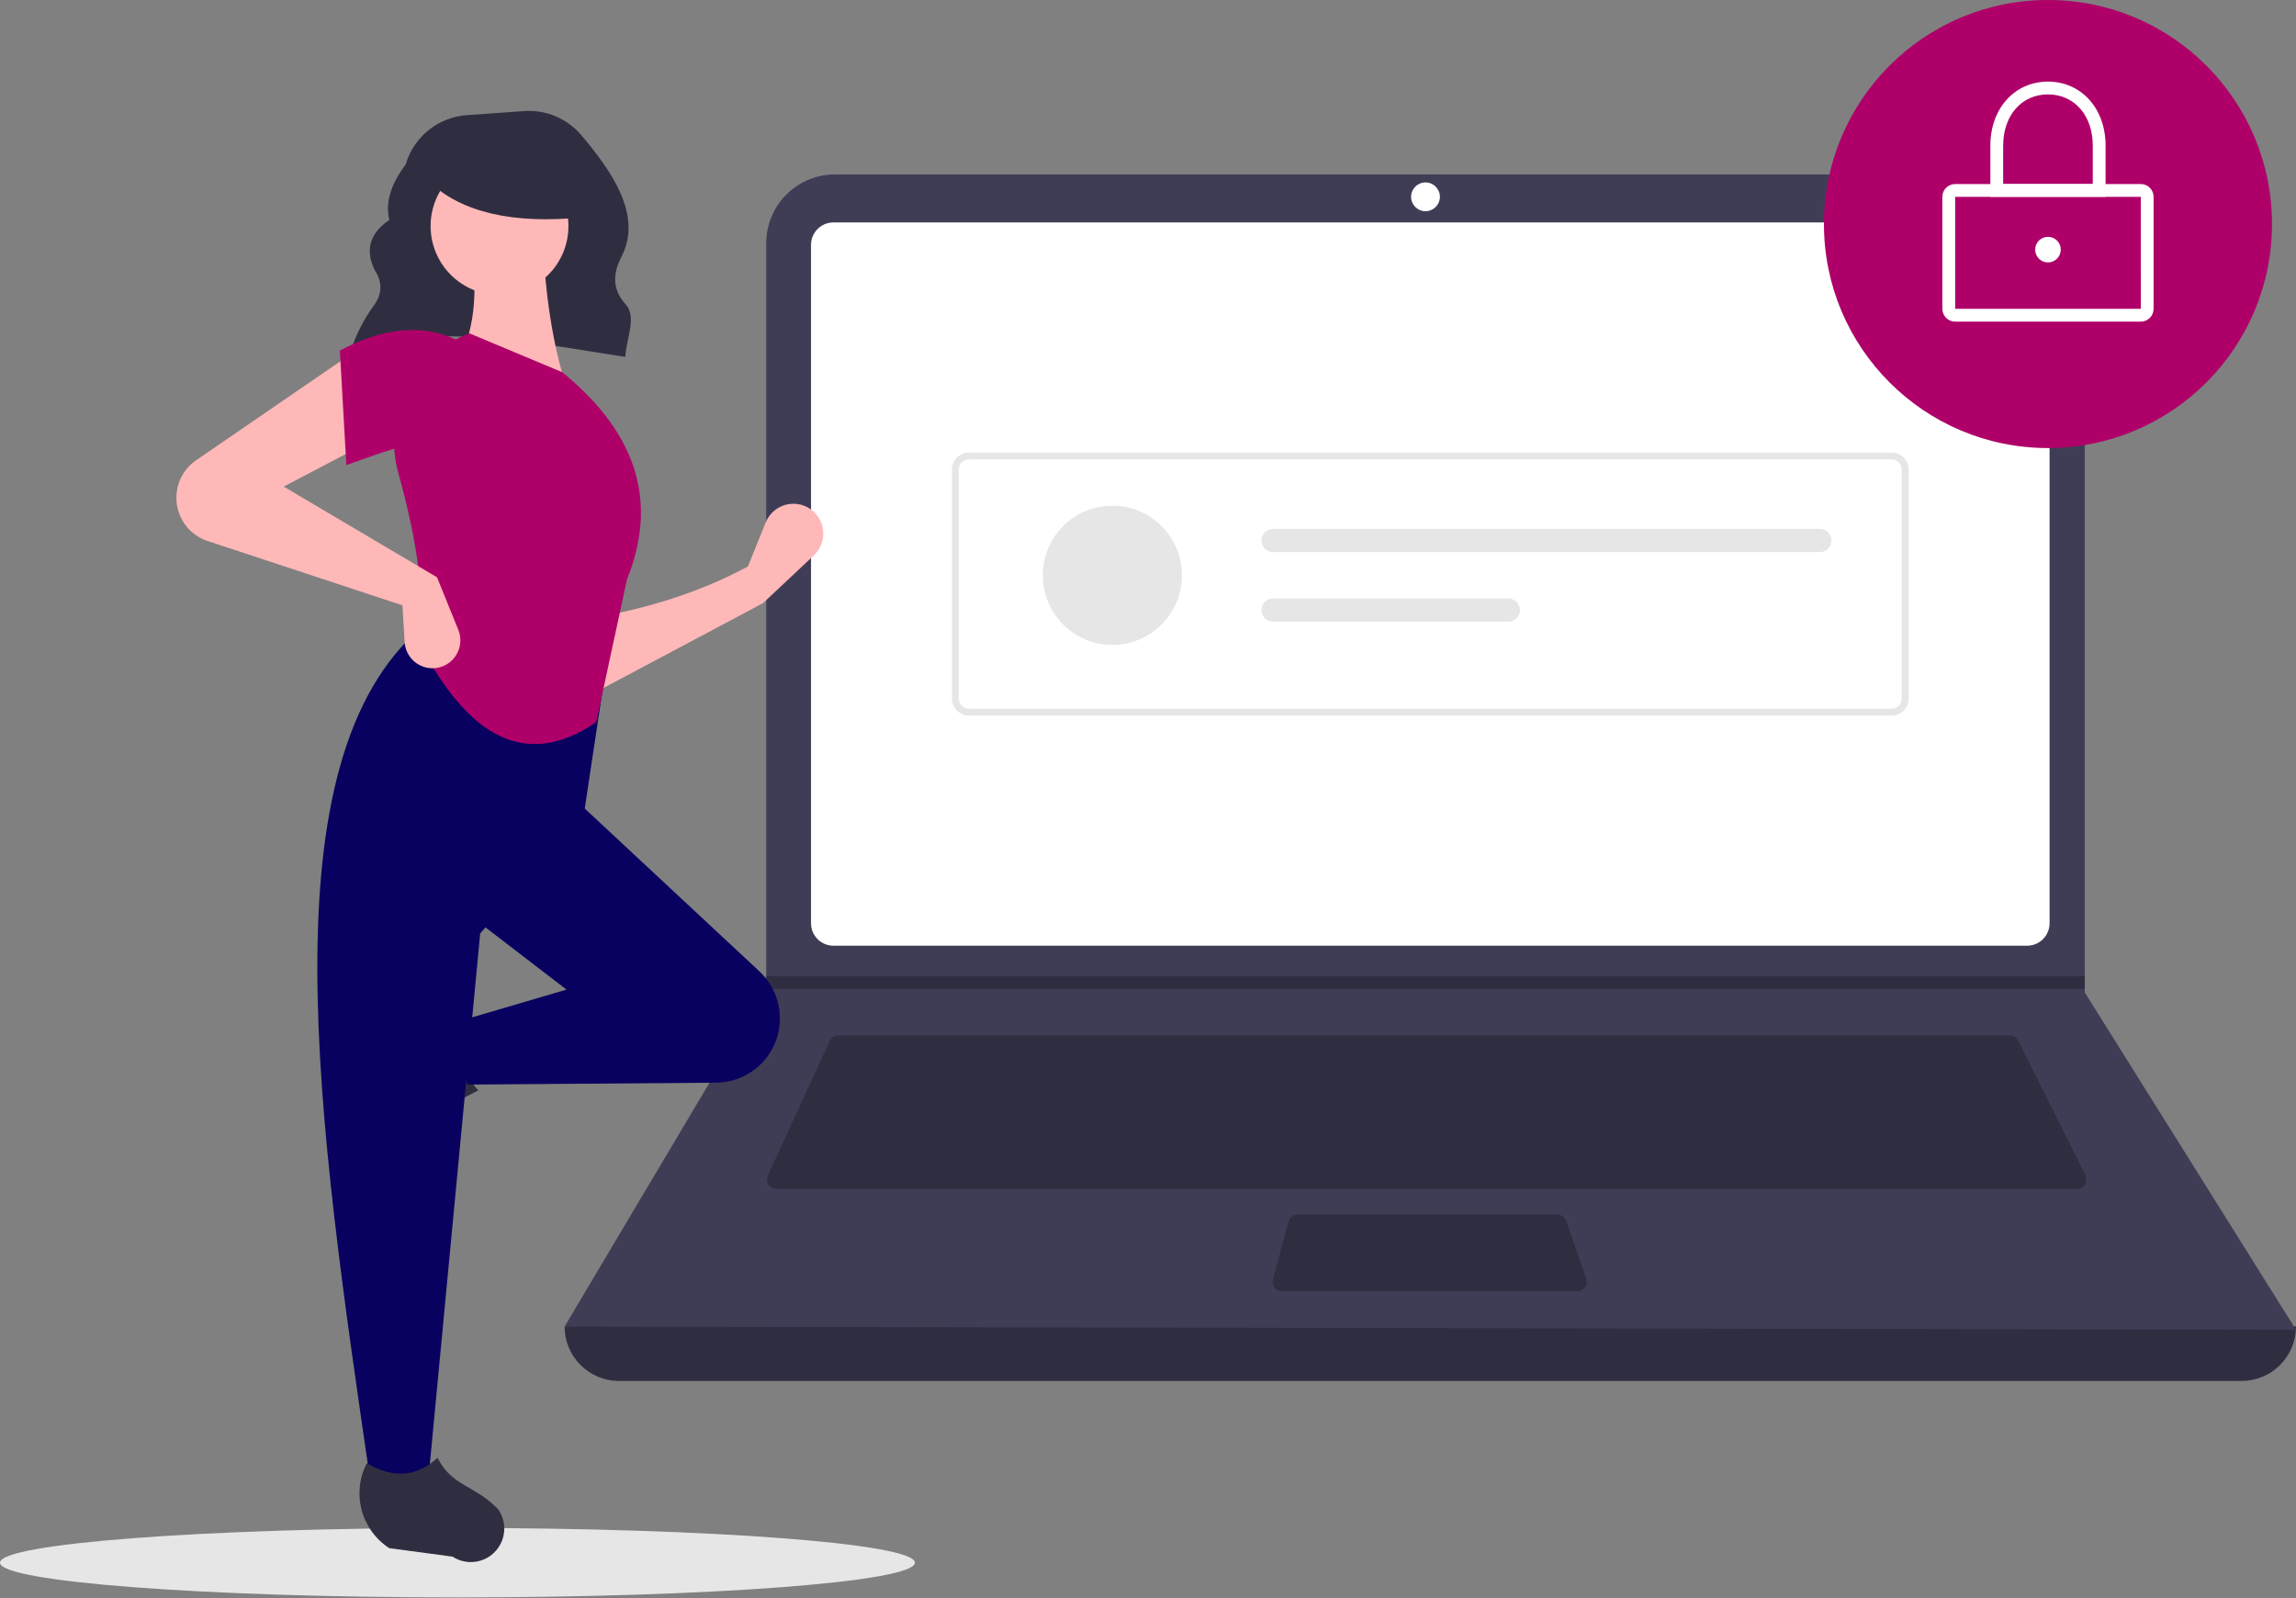 <svg width="793" height="552" viewBox="0 0 793 552" fill="none" xmlns="http://www.w3.org/2000/svg">
<rect x="0" y="0" width="793" height="552" fill="#808080" stroke="none"/>
<g clip-path="url(#clip0)">
<path d="M158 551.73C245.261 551.73 316 546.358 316 539.73C316 533.103 245.261 527.73 158 527.73C70.739 527.73 0 533.103 0 539.73C0 546.358 70.739 551.73 158 551.73Z" fill="#E6E6E6"/>
<path d="M120.771 122.418C148.268 110.723 182.516 118.133 215.962 123.276C216.274 117.048 220.046 109.468 216.094 105.123C211.293 99.844 211.735 94.297 214.624 88.719C222.012 74.454 211.427 59.275 200.74 46.654C198.331 43.816 195.287 41.586 191.854 40.145C188.422 38.705 184.698 38.094 180.985 38.363L161.187 39.777C156.37 40.121 151.772 41.928 148.01 44.956C144.247 47.985 141.5 52.09 140.134 56.723C135.407 63.152 132.877 69.563 134.47 75.941C127.389 80.78 126.2 86.621 129.381 93.206C132.079 97.352 132.051 101.387 129.259 105.311C125.592 110.314 122.783 115.892 120.948 121.817L120.771 122.418Z" fill="#2F2E41"/>
<path d="M774.209 476.964H213.791C208.807 476.964 204.028 474.984 200.504 471.46C196.98 467.936 195 463.156 195 458.172C398.151 434.562 597.485 434.562 793 458.172C793 463.156 791.02 467.936 787.496 471.46C783.972 474.984 779.193 476.964 774.209 476.964Z" fill="#2F2E41"/>
<path d="M793 459.277L195 458.172L264.306 341.556L264.638 341.004V83.996C264.637 80.877 265.252 77.788 266.445 74.906C267.639 72.024 269.389 69.405 271.595 67.199C273.8 64.993 276.419 63.243 279.301 62.05C282.183 60.856 285.272 60.242 288.392 60.242H696.292C699.411 60.242 702.501 60.856 705.383 62.05C708.265 63.243 710.883 64.993 713.089 67.199C715.295 69.405 717.045 72.024 718.239 74.906C719.432 77.788 720.046 80.877 720.046 83.996V342.772L793 459.277Z" fill="#3F3D56"/>
<path d="M287.851 76.824C285.799 76.826 283.833 77.642 282.382 79.093C280.932 80.544 280.116 82.51 280.113 84.562V318.898C280.116 320.95 280.932 322.916 282.382 324.367C283.833 325.817 285.799 326.633 287.851 326.636H700.15C702.202 326.633 704.168 325.817 705.619 324.367C707.069 322.916 707.885 320.95 707.888 318.898V84.562C707.885 82.51 707.069 80.544 705.619 79.093C704.168 77.643 702.202 76.827 700.15 76.824H287.851Z" fill="white"/>
<path d="M289.578 357.586C288.944 357.587 288.324 357.769 287.79 358.111C287.256 358.453 286.831 358.941 286.565 359.516L265.21 405.941C264.977 406.446 264.876 407.002 264.914 407.557C264.953 408.112 265.13 408.648 265.43 409.116C265.73 409.584 266.143 409.97 266.631 410.236C267.119 410.503 267.666 410.643 268.222 410.643H717.314C717.879 410.643 718.435 410.499 718.929 410.223C719.423 409.948 719.838 409.551 720.135 409.07C720.432 408.59 720.601 408.041 720.627 407.476C720.652 406.911 720.532 406.35 720.279 405.844L697.067 359.419C696.793 358.867 696.37 358.403 695.846 358.079C695.322 357.755 694.718 357.584 694.102 357.586H289.578Z" fill="#2F2E41"/>
<path d="M492.341 72.952C495.088 72.952 497.315 70.725 497.315 67.978C497.315 65.231 495.088 63.004 492.341 63.004C489.594 63.004 487.367 65.231 487.367 67.978C487.367 70.725 489.594 72.952 492.341 72.952Z" fill="white"/>
<path d="M448.2 419.484C447.471 419.485 446.763 419.726 446.184 420.169C445.605 420.613 445.189 421.234 444.998 421.938L439.642 441.834C439.509 442.326 439.492 442.841 439.59 443.341C439.689 443.84 439.902 444.31 440.211 444.714C440.521 445.118 440.919 445.445 441.376 445.671C441.832 445.896 442.334 446.013 442.843 446.013H544.717C545.246 446.013 545.767 445.887 546.237 445.644C546.707 445.402 547.112 445.051 547.418 444.62C547.725 444.19 547.924 443.692 547.999 443.169C548.074 442.645 548.023 442.112 547.85 441.612L540.963 421.716C540.737 421.064 540.314 420.499 539.752 420.099C539.191 419.7 538.519 419.485 537.829 419.484H448.2Z" fill="#2F2E41"/>
<path d="M720.047 337.137V341.558H264.307L264.65 341.006V337.137H720.047Z" fill="#2F2E41"/>
<path d="M707.334 154.75C750.067 154.75 784.709 120.108 784.709 77.375C784.709 34.642 750.067 0 707.334 0C664.601 0 629.959 34.642 629.959 77.375C629.959 120.108 664.601 154.75 707.334 154.75Z" fill="#AF0069"/>
<path d="M739.39 111.089H675.279C674.107 111.088 672.983 110.622 672.154 109.793C671.325 108.964 670.859 107.84 670.857 106.668V67.98C670.859 66.808 671.325 65.684 672.154 64.855C672.983 64.026 674.107 63.56 675.279 63.559H739.39C740.562 63.56 741.686 64.026 742.515 64.855C743.344 65.684 743.81 66.808 743.811 67.98V106.668C743.81 107.84 743.344 108.964 742.515 109.793C741.686 110.622 740.562 111.088 739.39 111.089ZM675.279 67.98V106.668H739.393L739.39 67.98L675.279 67.98Z" fill="white"/>
<path d="M727.231 67.981H687.438V50.295C687.438 37.485 695.805 28.188 707.334 28.188C718.863 28.188 727.23 37.485 727.23 50.295L727.231 67.981ZM691.859 63.559H722.809V50.295C722.809 39.882 716.446 32.609 707.334 32.609C698.222 32.609 691.859 39.882 691.859 50.295L691.859 63.559Z" fill="white"/>
<path d="M707.336 90.64C709.777 90.64 711.757 88.66 711.757 86.218C711.757 83.776 709.777 81.797 707.336 81.797C704.894 81.797 702.914 83.776 702.914 86.218C702.914 88.66 704.894 90.64 707.336 90.64Z" fill="white"/>
<path d="M653.32 247.151H334.68C333.116 247.149 331.616 246.527 330.51 245.421C329.403 244.315 328.781 242.815 328.779 241.25V162.209C328.781 160.645 329.403 159.145 330.51 158.039C331.616 156.933 333.116 156.31 334.68 156.309H653.32C654.884 156.31 656.384 156.933 657.49 158.039C658.596 159.145 659.219 160.645 659.221 162.209V241.25C659.219 242.815 658.596 244.315 657.49 245.421C656.384 246.527 654.884 247.149 653.32 247.151ZM334.68 158.669C333.741 158.67 332.841 159.043 332.178 159.707C331.514 160.371 331.141 161.271 331.14 162.209V241.25C331.141 242.189 331.514 243.089 332.178 243.753C332.841 244.416 333.741 244.79 334.68 244.791H653.32C654.259 244.79 655.158 244.416 655.822 243.753C656.486 243.089 656.859 242.189 656.86 241.25V162.209C656.859 161.271 656.486 160.371 655.822 159.707C655.158 159.043 654.259 158.67 653.32 158.669L334.68 158.669Z" fill="#E6E6E6"/>
<path d="M384.191 222.733C397.466 222.733 408.227 211.972 408.227 198.697C408.227 185.422 397.466 174.66 384.191 174.66C370.916 174.66 360.154 185.422 360.154 198.697C360.154 211.972 370.916 222.733 384.191 222.733Z" fill="#E6E6E6"/>
<path d="M439.704 182.672C439.177 182.671 438.656 182.774 438.169 182.975C437.682 183.176 437.24 183.471 436.867 183.843C436.494 184.215 436.199 184.657 435.997 185.143C435.795 185.63 435.691 186.151 435.691 186.678C435.691 187.205 435.795 187.726 435.997 188.212C436.199 188.699 436.494 189.141 436.867 189.513C437.24 189.885 437.682 190.18 438.169 190.381C438.656 190.582 439.177 190.685 439.704 190.684H628.562C629.624 190.684 630.643 190.262 631.394 189.511C632.146 188.759 632.568 187.74 632.568 186.678C632.568 185.615 632.146 184.597 631.394 183.845C630.643 183.094 629.624 182.672 628.562 182.672H439.704Z" fill="#E6E6E6"/>
<path d="M439.703 206.707C438.641 206.707 437.622 207.129 436.871 207.88C436.119 208.632 435.697 209.651 435.697 210.713C435.697 211.776 436.119 212.795 436.871 213.546C437.622 214.297 438.641 214.719 439.703 214.719H520.969C522.032 214.719 523.051 214.297 523.802 213.546C524.553 212.795 524.975 211.776 524.975 210.713C524.975 209.651 524.553 208.632 523.802 207.88C523.051 207.129 522.032 206.707 520.969 206.707H439.703Z" fill="#E6E6E6"/>
<path d="M263.522 208.326L204.619 239.642L203.873 213.546C223.099 210.336 241.39 204.748 258.302 195.651L264.463 180.431C265.134 178.772 266.225 177.317 267.629 176.208C269.033 175.098 270.701 174.373 272.469 174.103C274.238 173.833 276.046 174.027 277.717 174.667C279.388 175.307 280.864 176.37 281.999 177.753C283.661 179.776 284.492 182.354 284.323 184.967C284.154 187.579 282.999 190.03 281.091 191.822L263.522 208.326Z" fill="#FFB8B8"/>
<path d="M119.599 389.133C119.169 387.557 119.078 385.908 119.331 384.294C119.585 382.68 120.177 381.138 121.068 379.77L134.008 359.912C137.068 355.215 141.764 351.823 147.185 350.393C152.605 348.963 158.363 349.597 163.343 352.173C157.905 361.429 158.663 369.55 165.221 376.606C155.04 381.576 145.631 387.991 137.285 395.651C135.761 396.69 134.011 397.35 132.181 397.575C130.351 397.801 128.493 397.586 126.763 396.948C125.032 396.31 123.48 395.268 122.233 393.909C120.987 392.55 120.084 390.912 119.599 389.133Z" fill="#2F2E41"/>
<path d="M266.206 363.17C264.248 366.433 261.484 369.138 258.179 371.026C254.875 372.913 251.14 373.92 247.335 373.949L161.374 374.6L157.646 352.977L195.672 341.793L163.611 317.188L198.655 276.18L262.305 335.504C266.025 338.971 268.442 343.611 269.152 348.646C269.862 353.682 268.822 358.809 266.206 363.17Z" fill="#09015F"/>
<path d="M147.952 511.047H127.821C109.746 387.149 91.347 262.905 145.716 216.531L209.838 226.97L201.636 281.399L165.847 322.408L147.952 511.047Z" fill="#09015F"/>
<path d="M165.649 539.113C164.073 539.543 162.424 539.634 160.81 539.381C159.196 539.128 157.654 538.536 156.285 537.644L134.427 534.706C129.73 531.646 126.337 526.95 124.907 521.53C123.476 516.109 124.11 510.351 126.686 505.372C135.943 510.809 144.063 510.051 151.119 503.492C156.105 513.56 164.32 512.945 172.166 521.427C173.205 522.951 173.865 524.701 174.09 526.531C174.316 528.361 174.101 530.219 173.463 531.949C172.826 533.679 171.784 535.232 170.424 536.478C169.065 537.725 167.428 538.628 165.649 539.113Z" fill="#2F2E41"/>
<path d="M195.671 133.767L158.391 124.82C164.582 112.146 165.092 98.044 162.119 83.066L187.469 82.32C188.264 100.946 190.667 118.347 195.671 133.767Z" fill="#FFB8B8"/>
<path d="M205.918 249.42C178.779 267.913 159.604 250.053 144.971 222.496C147.004 205.635 143.712 185.456 137.614 163.53C134.902 153.859 135.914 143.523 140.451 134.562C144.988 125.602 152.72 118.668 162.119 115.129L194.181 128.55C221.404 150.74 226.763 174.777 216.549 200.128L205.918 249.42Z" fill="#AF0069"/>
<path d="M127.82 152.406L97.996 168.064L150.934 199.379L158.3 217.549C158.792 218.761 159.031 220.062 159.004 221.37C158.977 222.678 158.683 223.967 158.142 225.158C157.6 226.35 156.821 227.418 155.853 228.298C154.885 229.179 153.748 229.853 152.511 230.28C151.105 230.764 149.605 230.917 148.13 230.726C146.655 230.535 145.244 230.004 144.008 229.177C142.772 228.349 141.744 227.247 141.005 225.956C140.267 224.665 139.837 223.22 139.749 221.735L139.004 209.072L71.721 186.868C69.454 186.12 67.387 184.866 65.676 183.201C63.966 181.536 62.657 179.503 61.848 177.257C60.669 173.983 60.609 170.411 61.677 167.099C62.745 163.787 64.881 160.923 67.751 158.954L121.855 121.836L127.82 152.406Z" fill="#FFB8B8"/>
<path d="M157.646 155.389C145.207 149.938 133.896 155.859 119.62 160.608L117.383 121.091C131.559 113.535 145.075 111.498 157.646 117.363L157.646 155.389Z" fill="#AF0069"/>
<path d="M172.525 101.893C185.67 101.893 196.327 91.237 196.327 78.091C196.327 64.946 185.67 54.289 172.525 54.289C159.379 54.289 148.723 64.946 148.723 78.091C148.723 91.237 159.379 101.893 172.525 101.893Z" fill="#FFB8B8"/>
<path d="M201 75.088C177.434 77.396 159.477 73.542 148 62.568V53.73H199L201 75.088Z" fill="#2F2E41"/>
</g>
<defs>
<clipPath id="clip0">
<rect width="793" height="551.732" fill="white"/>
</clipPath>
</defs>
</svg>
